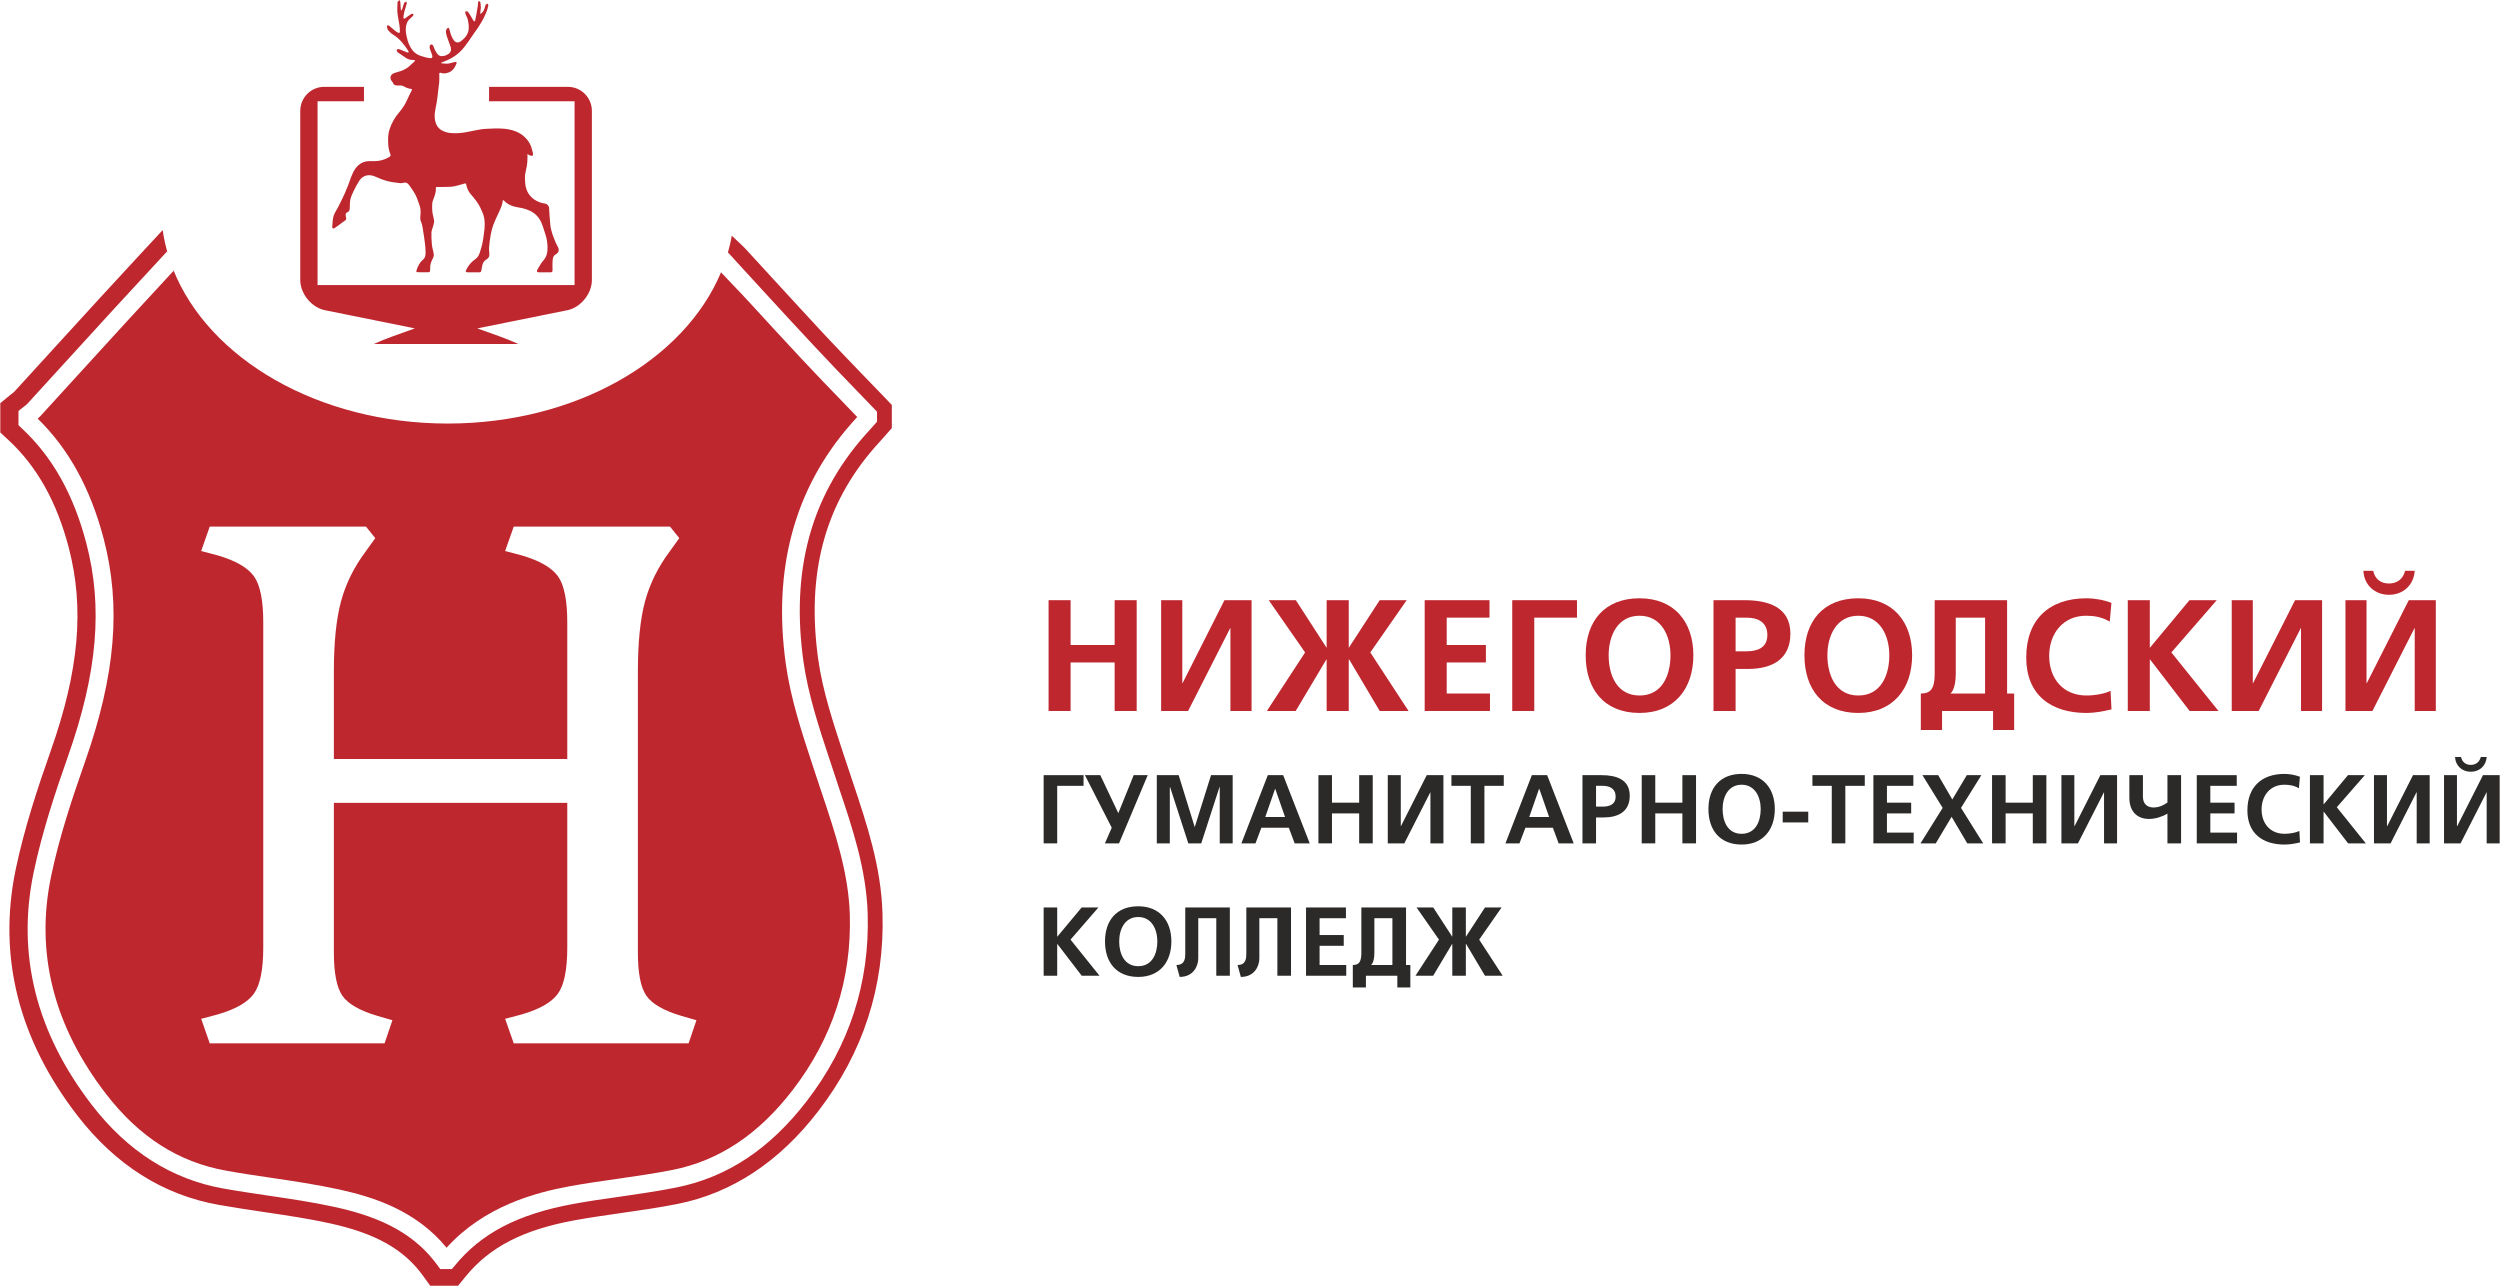 <svg width="175" height="90" viewBox="0 0 175 90" fill="none" xmlns="http://www.w3.org/2000/svg">
<g clip-path="url(#clip0_1_14)">
<path fill-rule="evenodd" clip-rule="evenodd" d="M61.742 30.743L62.427 29.968V28.348L61.928 27.822C61.5 27.374 61.067 26.926 60.633 26.483C59.684 25.498 58.702 24.48 57.753 23.468C56.519 22.14 55.295 20.807 54.072 19.474C53.435 18.782 52.804 18.091 52.168 17.399C52.031 17.25 51.883 17.117 51.768 17.012L51.224 16.497C51.159 16.896 51.065 17.283 50.956 17.67C51.093 17.808 51.345 18.091 51.438 18.196C52.069 18.876 52.695 19.562 53.32 20.248C54.555 21.593 55.789 22.937 57.034 24.265C57.978 25.283 58.96 26.295 59.909 27.28C60.343 27.733 60.782 28.182 61.215 28.635L61.391 28.818V29.52L60.962 30.002C60.803 30.179 60.639 30.361 60.48 30.538C56.738 34.815 55.356 39.977 56.244 46.322C56.574 48.64 57.342 50.969 58.088 53.215L58.357 54.029C58.477 54.399 58.603 54.77 58.724 55.146C59.673 57.962 60.65 60.883 60.738 63.981C60.88 68.811 59.448 73.215 56.48 77.065C53.891 80.434 50.895 82.415 47.324 83.129C46.023 83.389 44.696 83.577 43.412 83.765C42.337 83.914 41.223 84.075 40.142 84.274C36.252 84.988 33.685 86.326 31.825 88.606L31.633 88.833H30.816L30.629 88.578C29.131 86.509 26.921 85.248 23.464 84.495C21.928 84.158 20.326 83.92 18.779 83.693C17.747 83.538 16.678 83.383 15.63 83.195C12.02 82.553 8.931 80.589 6.44 77.359C2.529 72.291 1.157 66.814 2.353 61.082C2.94 58.266 3.856 55.5 4.762 52.933C6.819 47.091 7.214 42.494 6.045 38.035C5.146 34.599 3.659 31.955 1.492 29.952L1.294 29.764V28.773L1.519 28.585C1.58 28.536 1.634 28.491 1.695 28.447C1.783 28.381 1.87 28.314 1.925 28.253C2.918 27.169 3.911 26.079 4.899 24.995C5.947 23.844 6.994 22.699 8.048 21.548C8.865 20.658 9.688 19.767 10.511 18.882L11.696 17.598C11.724 17.687 11.751 17.781 11.784 17.875C11.608 17.299 11.471 16.707 11.389 16.105L9.546 18.091C8.723 18.976 7.9 19.866 7.082 20.763C6.007 21.936 4.926 23.114 3.856 24.292C2.896 25.343 1.936 26.395 0.976 27.446C0.943 27.473 0.91 27.496 0.877 27.523C0.812 27.573 0.74 27.628 0.674 27.684L0.021 28.22V30.273L0.598 30.809C2.589 32.657 3.972 35.119 4.811 38.333C5.919 42.555 5.535 46.936 3.555 52.546C2.638 55.152 1.706 57.962 1.102 60.844C-0.165 66.924 1.283 72.722 5.409 78.078C8.081 81.541 11.411 83.649 15.312 84.34C16.376 84.528 17.451 84.689 18.488 84.844C20.09 85.082 21.599 85.303 23.102 85.635C26.268 86.326 28.259 87.444 29.581 89.264L30.113 90H32.067L32.599 89.347C34.278 87.289 36.631 86.077 40.23 85.419C41.289 85.225 42.392 85.071 43.456 84.916C44.756 84.733 46.1 84.54 47.434 84.274C51.235 83.516 54.549 81.331 57.276 77.784C60.414 73.713 61.928 69.055 61.775 63.943C61.681 60.678 60.677 57.674 59.706 54.77C59.58 54.399 59.064 52.845 59.064 52.845C58.34 50.643 57.583 48.369 57.276 46.156C56.436 40.17 57.726 35.318 61.231 31.313C61.401 31.119 61.572 30.931 61.742 30.743Z" fill="#BF272F"/>
<path d="M74.942 42.013V45.15H78.025V42.013H79.567V49.769H78.025V46.372H74.942V49.769H73.4V42.013H74.942Z" fill="#BF272F"/>
<path d="M86.129 49.769V43.96H86.118L83.167 49.769H81.279V42.013H82.761V47.816H82.782L85.712 42.013H87.61V49.769H86.129Z" fill="#BF272F"/>
<path d="M92.865 46.167H92.844L90.698 49.769H88.68L91.357 45.67L88.811 42.013H90.709L92.865 45.349V42.013H94.413V45.349L96.58 42.013H98.467L95.921 45.67L98.599 49.769H96.58L94.445 46.167H94.413V49.769H92.865V46.167Z" fill="#BF272F"/>
<path d="M104.265 42.013V43.235H101.27V45.15H104.013V46.372H101.27V48.546H104.298V49.769H99.728V42.013H104.265Z" fill="#BF272F"/>
<path d="M110.389 42.013V43.235H107.399V49.769H105.857V42.013H110.389Z" fill="#BF272F"/>
<path d="M118.536 45.869C118.536 48.214 117.203 49.907 114.767 49.907C112.293 49.907 110.998 48.248 110.998 45.869C110.998 43.479 112.32 41.88 114.767 41.88C117.181 41.88 118.536 43.512 118.536 45.869ZM116.934 45.869C116.934 44.502 116.298 43.102 114.767 43.102C113.231 43.102 112.606 44.502 112.606 45.869C112.606 47.268 113.187 48.685 114.767 48.685C116.353 48.685 116.934 47.268 116.934 45.869Z" fill="#BF272F"/>
<path d="M122.118 42.013C123.791 42.013 125.327 42.505 125.327 44.358C125.327 46.167 124.016 46.826 122.359 46.826H121.492V49.769H119.945V42.013H122.118ZM122.249 45.592C123.023 45.592 123.714 45.349 123.714 44.447C123.714 43.545 123.045 43.235 122.249 43.235H121.492V45.592H122.249Z" fill="#BF272F"/>
<path d="M133.849 45.869C133.849 48.214 132.515 49.907 130.08 49.907C127.611 49.907 126.311 48.248 126.311 45.869C126.311 43.479 127.633 41.88 130.08 41.88C132.494 41.88 133.849 43.512 133.849 45.869ZM132.252 45.869C132.252 44.502 131.61 43.102 130.08 43.102C128.549 43.102 127.918 44.502 127.918 45.869C127.918 47.268 128.505 48.685 130.08 48.685C131.665 48.685 132.252 47.268 132.252 45.869Z" fill="#BF272F"/>
<path d="M135.944 51.102H134.457V48.546C135.132 48.546 135.428 48.225 135.428 47.169V42.013H140.497V48.546H140.991V51.102H139.515V49.769H135.944V51.102ZM138.956 48.546V43.235H136.904V47.169C136.904 48.292 136.531 48.546 136.531 48.546H138.956Z" fill="#BF272F"/>
<path d="M146.055 49.907C143.564 49.907 141.836 48.646 141.836 46.024C141.836 43.368 143.443 41.88 146.055 41.88C146.56 41.88 147.234 41.98 147.799 42.201L147.684 43.512C147.114 43.18 146.571 43.102 146.022 43.102C144.436 43.102 143.443 44.325 143.443 45.913C143.443 47.495 144.414 48.685 146.055 48.685C146.669 48.685 147.377 48.546 147.739 48.358L147.805 49.658C147.245 49.791 146.642 49.907 146.055 49.907Z" fill="#BF272F"/>
<path d="M150.487 42.013V45.349L153.263 42.013H155.172L151.996 45.67L155.293 49.769H153.274L150.509 46.167H150.487V49.769H148.945V42.013H150.487Z" fill="#BF272F"/>
<path d="M161.071 49.769V43.96H161.06L158.108 49.769H156.221V42.013H157.696V47.816H157.718L160.654 42.013H162.546V49.769H161.071Z" fill="#BF272F"/>
<path d="M169.031 49.769V43.96H169.02L166.069 49.769H164.182V42.013H165.657V47.816H165.679L168.615 42.013H170.507V49.769H169.031ZM167.226 40.845C167.808 40.845 168.22 40.524 168.357 39.955H169.031C168.966 40.956 168.22 41.636 167.226 41.636C166.244 41.636 165.482 40.956 165.438 39.955H166.124C166.244 40.524 166.639 40.845 167.226 40.845Z" fill="#BF272F"/>
<path d="M75.848 54.261V55.008H74.004V59.036H73.055V54.261H75.848Z" fill="#2B2A29"/>
<path d="M75.945 54.261H77.021L78.282 56.922L79.358 54.261H80.34L78.332 59.036H77.344L77.822 57.94L75.945 54.261Z" fill="#2B2A29"/>
<path d="M82.507 54.261L83.626 57.879H83.637L84.773 54.261H86.287V59.036H85.382V55.091H85.365L84.087 59.036H83.182L81.904 55.091L81.887 55.108V59.036H80.976V54.261H82.507Z" fill="#2B2A29"/>
<path d="M89.821 54.261L91.681 59.036H90.627L90.216 57.94H88.296L87.884 59.036H86.897L88.746 54.261H89.821ZM89.256 55.218L88.57 57.188H89.953L89.267 55.218H89.256Z" fill="#2B2A29"/>
<path d="M93.238 54.261V56.187H95.142V54.261H96.091V59.036H95.142V56.939H93.238V59.036H92.289V54.261H93.238Z" fill="#2B2A29"/>
<path d="M100.129 59.036V55.456H100.124L98.302 59.036H97.144V54.261H98.055V57.83H98.066L99.871 54.261H101.04V59.036H100.129Z" fill="#2B2A29"/>
<path d="M101.6 55.008V54.261H105.264V55.008H103.909V59.036H102.955V55.008H101.6Z" fill="#2B2A29"/>
<path d="M108.3 54.261L110.159 59.036H109.106L108.7 57.94H106.78L106.363 59.036H105.381L107.23 54.261H108.3ZM107.734 55.218L107.049 57.188H108.437L107.751 55.218H107.734Z" fill="#2B2A29"/>
<path d="M112.107 54.261C113.138 54.261 114.082 54.56 114.082 55.7C114.082 56.817 113.275 57.221 112.255 57.221H111.723V59.036H110.773V54.261H112.107ZM112.189 56.463C112.666 56.463 113.094 56.314 113.094 55.761C113.094 55.202 112.677 55.008 112.189 55.008H111.723V56.463H112.189Z" fill="#2B2A29"/>
<path d="M115.869 54.261V56.187H117.767V54.261H118.722V59.036H117.767V56.939H115.869V59.036H114.92V54.261H115.869Z" fill="#2B2A29"/>
<path d="M124.237 56.635C124.237 58.079 123.414 59.119 121.911 59.119C120.391 59.119 119.59 58.101 119.59 56.635C119.59 55.163 120.407 54.173 121.911 54.173C123.397 54.173 124.237 55.18 124.237 56.635ZM123.249 56.635C123.249 55.794 122.854 54.931 121.911 54.931C120.967 54.931 120.583 55.794 120.583 56.635C120.583 57.498 120.939 58.366 121.911 58.366C122.887 58.366 123.249 57.498 123.249 56.635Z" fill="#2B2A29"/>
<path d="M124.789 57.57V56.817H126.578V57.57H124.789Z" fill="#2B2A29"/>
<path d="M126.869 55.008V54.261H130.534V55.008H129.173V59.036H128.224V55.008H126.869Z" fill="#2B2A29"/>
<path d="M133.936 54.261V55.008H132.086V56.187H133.782V56.939H132.086V58.283H133.958V59.036H131.137V54.261H133.936Z" fill="#2B2A29"/>
<path d="M134.571 54.261H135.673L136.661 55.965L137.676 54.261H138.696L137.27 56.552L138.823 59.036H137.709L136.612 57.177L135.503 59.036H134.434L135.986 56.552L134.571 54.261Z" fill="#2B2A29"/>
<path d="M140.393 54.261V56.187H142.296V54.261H143.246V59.036H142.296V56.939H140.393V59.036H139.444V54.261H140.393Z" fill="#2B2A29"/>
<path d="M147.283 59.036V55.456H147.278L145.456 59.036H144.299V54.261H145.204V57.83H145.22L147.025 54.261H148.194V59.036H147.283Z" fill="#2B2A29"/>
<path d="M150.004 54.261V55.761C150.004 56.258 150.289 56.524 150.75 56.524C151.128 56.524 151.469 56.364 151.721 56.175V54.261H152.676V59.036H151.721V56.956C151.364 57.166 150.882 57.326 150.432 57.326C149.653 57.326 149.055 56.861 149.055 55.838V54.261H150.004Z" fill="#2B2A29"/>
<path d="M156.572 54.261V55.008H154.723V56.187H156.419V56.939H154.723V58.283H156.594V59.036H153.774V54.261H156.572Z" fill="#2B2A29"/>
<path d="M159.919 59.119C158.388 59.119 157.318 58.344 157.318 56.729C157.318 55.091 158.311 54.173 159.919 54.173C160.232 54.173 160.643 54.239 160.994 54.372L160.923 55.18C160.572 54.975 160.237 54.931 159.902 54.931C158.92 54.931 158.311 55.683 158.311 56.662C158.311 57.636 158.909 58.366 159.919 58.366C160.297 58.366 160.736 58.283 160.956 58.167L161 58.969C160.654 59.052 160.281 59.119 159.919 59.119Z" fill="#2B2A29"/>
<path d="M162.65 54.261V56.314L164.356 54.261H165.536L163.577 56.507L165.607 59.036H164.367L162.661 56.817H162.65V59.036H161.695V54.261H162.65Z" fill="#2B2A29"/>
<path d="M169.168 59.036V55.456H169.157L167.341 59.036H166.178V54.261H167.088V57.83H167.105L168.91 54.261H170.078V59.036H169.168Z" fill="#2B2A29"/>
<path d="M174.067 59.036V55.456H174.061L172.24 59.036H171.082V54.261H171.987V57.83H172.004L173.809 54.261H174.977V59.036H174.067ZM172.953 53.542C173.315 53.542 173.567 53.337 173.655 52.989H174.067C174.028 53.608 173.567 54.023 172.953 54.023C172.349 54.023 171.883 53.608 171.856 52.989H172.273C172.349 53.337 172.596 53.542 172.953 53.542Z" fill="#2B2A29"/>
<path d="M74.004 63.523V65.575L75.716 63.523H76.889L74.936 65.774L76.966 68.302H75.721L74.02 66.084H74.004V68.302H73.055V63.523H74.004Z" fill="#2B2A29"/>
<path d="M81.996 65.901C81.996 67.345 81.174 68.385 79.676 68.385C78.151 68.385 77.35 67.362 77.35 65.901C77.35 64.424 78.167 63.44 79.676 63.44C81.162 63.44 81.996 64.446 81.996 65.901ZM81.014 65.901C81.014 65.055 80.619 64.192 79.676 64.192C78.732 64.192 78.343 65.055 78.343 65.901C78.343 66.759 78.705 67.633 79.676 67.633C80.652 67.633 81.014 66.759 81.014 65.901Z" fill="#2B2A29"/>
<path d="M86.089 63.523V68.302H85.14V64.275H83.878V67.096C83.878 67.605 83.549 68.385 82.578 68.385L82.348 67.55C82.968 67.55 82.968 67.047 82.968 66.704V63.523H86.089Z" fill="#2B2A29"/>
<path d="M90.371 63.523V68.302H89.416V64.275H88.154V67.096C88.154 67.605 87.83 68.385 86.859 68.385L86.629 67.55C87.243 67.55 87.243 67.047 87.243 66.704V63.523H90.371Z" fill="#2B2A29"/>
<path d="M94.215 63.523V64.275H92.371V65.453H94.062V66.206H92.371V67.55H94.237V68.302H91.422V63.523H94.215Z" fill="#2B2A29"/>
<path d="M95.614 69.121H94.697V67.55C95.114 67.55 95.295 67.351 95.295 66.698V63.523H98.422V67.55H98.724V69.121H97.813V68.302H95.614V69.121ZM97.468 67.55V64.275H96.206V66.698C96.206 67.39 95.976 67.55 95.976 67.55H97.468Z" fill="#2B2A29"/>
<path d="M101.661 66.084H101.644L100.322 68.302H99.082L100.728 65.774L99.159 63.523H100.327L101.661 65.575V63.523H102.61V65.575L103.948 63.523H105.111L103.542 65.774L105.188 68.302H103.948L102.632 66.084H102.61V68.302H101.661V66.084Z" fill="#2B2A29"/>
<path fill-rule="evenodd" clip-rule="evenodd" d="M60.003 29.188C59.673 28.845 59.344 28.502 59.015 28.159C58.061 27.175 57.073 26.151 56.118 25.128C54.873 23.794 53.639 22.45 52.404 21.106C51.801 20.442 51.082 19.723 50.473 19.064C50.473 19.064 50.473 19.064 50.473 19.059C47.911 25.2 40.318 29.648 31.343 29.648C22.263 29.648 14.593 25.1 12.119 18.854C12.152 18.965 12.157 19.026 12.119 18.992L11.422 19.745C10.605 20.63 9.782 21.515 8.964 22.406C7.916 23.551 6.869 24.702 5.821 25.847C4.828 26.937 3.835 28.027 2.842 29.111C2.776 29.183 2.705 29.249 2.639 29.305C4.822 31.44 6.331 34.195 7.258 37.714C8.492 42.433 8.086 47.257 5.941 53.354C5.053 55.882 4.147 58.598 3.577 61.342C2.458 66.692 3.752 71.821 7.428 76.584C9.754 79.599 12.508 81.358 15.85 81.95C16.875 82.138 17.934 82.293 18.96 82.443C20.529 82.675 22.148 82.918 23.733 83.261C26.131 83.787 29.11 84.722 31.26 87.339C33.905 84.429 37.438 83.488 39.918 83.029C41.026 82.83 42.151 82.669 43.237 82.515C44.504 82.332 45.81 82.144 47.077 81.895C50.342 81.242 53.096 79.411 55.493 76.296C58.275 72.678 59.619 68.551 59.487 64.014C59.399 61.11 58.456 58.283 57.539 55.544C57.419 55.174 57.292 54.803 57.166 54.427L56.898 53.614C56.14 51.312 55.35 48.928 55.01 46.499C54.078 39.86 55.603 34.212 59.542 29.708C59.696 29.531 59.849 29.36 60.003 29.188ZM48.202 73.032H35.962L35.359 71.317L36.511 71.013C37.773 70.648 38.623 70.161 39.056 69.552C39.49 68.949 39.709 67.876 39.709 66.327V56.203H23.371V66.681C23.371 68.125 23.574 69.132 23.969 69.707C24.37 70.277 25.187 70.747 26.422 71.112L27.469 71.417L26.921 73.032H14.681L14.083 71.317L15.23 71.013C16.497 70.648 17.342 70.161 17.775 69.552C18.209 68.949 18.428 67.876 18.428 66.327V43.561C18.428 42.018 18.209 40.939 17.775 40.336C17.342 39.733 16.497 39.246 15.23 38.876L14.083 38.571L14.681 36.862H25.62L26.268 37.669L25.62 38.571C24.787 39.683 24.205 40.856 23.87 42.101C23.536 43.346 23.371 44.972 23.371 46.986V53.132H39.709V43.561C39.709 42.018 39.49 40.939 39.056 40.336C38.623 39.733 37.773 39.246 36.511 38.876L35.359 38.571L35.962 36.862H46.902L47.549 37.669L46.902 38.571C46.068 39.683 45.486 40.856 45.151 42.101C44.817 43.346 44.652 44.972 44.652 46.986V66.681C44.652 68.125 44.85 69.132 45.25 69.707C45.651 70.277 46.468 70.747 47.697 71.112L48.751 71.417L48.202 73.032Z" fill="#BF272F"/>
<path d="M39.758 6.08H34.234V7.087H40.219V19.955H22.23V7.087H25.478V6.08H22.691C21.769 6.08 21.018 6.832 21.018 7.767V19.601C21.018 20.558 21.808 21.526 22.746 21.715L29.038 22.987L27.469 23.551C26.998 23.717 26.531 23.911 26.164 24.082H36.286C35.913 23.911 35.446 23.717 34.986 23.551L33.411 22.987L39.715 21.715C40.647 21.526 41.432 20.558 41.432 19.601V7.767C41.432 6.832 40.68 6.08 39.758 6.08Z" fill="#BF272F"/>
<path fill-rule="evenodd" clip-rule="evenodd" d="M35.199 14.008C35.172 14.312 35.057 14.572 34.936 14.832C34.793 15.136 34.645 15.435 34.53 15.745C34.448 15.966 34.393 16.204 34.349 16.437C34.3 16.719 34.261 17.001 34.239 17.283C34.223 17.454 34.245 17.626 34.256 17.797C34.261 17.986 34.184 18.085 34.025 18.179C33.932 18.235 33.844 18.334 33.806 18.439C33.745 18.578 33.729 18.738 33.702 18.893C33.68 19.037 33.658 19.064 33.51 19.064C33.263 19.064 33.01 19.064 32.764 19.064C32.604 19.064 32.572 19.015 32.643 18.871C32.791 18.578 32.999 18.323 33.274 18.14C33.438 18.03 33.521 17.864 33.581 17.698C33.674 17.41 33.762 17.123 33.806 16.824C33.883 16.309 33.981 15.784 33.894 15.264C33.85 15.009 33.729 14.766 33.619 14.528C33.449 14.168 33.186 13.87 32.934 13.571C32.769 13.377 32.681 13.15 32.632 12.912C32.621 12.846 32.593 12.824 32.533 12.846C32.374 12.89 32.215 12.94 32.056 12.979C31.897 13.018 31.738 13.062 31.578 13.073C31.26 13.089 30.942 13.089 30.618 13.089C30.542 13.089 30.503 13.095 30.509 13.184C30.531 13.493 30.404 13.764 30.3 14.047C30.24 14.201 30.251 14.379 30.251 14.544C30.245 14.838 30.311 15.114 30.383 15.402C30.41 15.518 30.36 15.656 30.333 15.784C30.295 15.944 30.212 16.099 30.201 16.259C30.191 16.553 30.207 16.84 30.234 17.128C30.256 17.366 30.344 17.593 30.366 17.825C30.377 17.93 30.322 18.058 30.267 18.157C30.169 18.334 30.119 18.517 30.114 18.716C30.108 19.103 30.136 19.053 29.768 19.059C29.598 19.064 29.428 19.059 29.258 19.053C29.143 19.053 29.121 19.02 29.159 18.915C29.247 18.638 29.373 18.378 29.598 18.19C29.785 18.03 29.795 17.814 29.79 17.609C29.785 17.266 29.73 16.923 29.686 16.586C29.658 16.365 29.62 16.143 29.581 15.922C29.554 15.795 29.538 15.668 29.483 15.557C29.395 15.385 29.417 15.214 29.433 15.042C29.455 14.805 29.444 14.578 29.362 14.356C29.307 14.19 29.252 14.03 29.186 13.864C29.066 13.543 28.857 13.272 28.665 12.99C28.539 12.807 28.413 12.735 28.194 12.807C28.095 12.835 27.985 12.818 27.881 12.807C27.612 12.769 27.349 12.741 27.091 12.669C26.822 12.597 26.564 12.492 26.312 12.381C26.092 12.282 25.867 12.226 25.642 12.287C25.434 12.337 25.264 12.475 25.149 12.652C24.995 12.89 24.863 13.145 24.737 13.405C24.649 13.582 24.573 13.77 24.529 13.958C24.485 14.146 24.49 14.34 24.485 14.533C24.485 14.694 24.452 14.821 24.276 14.876C24.243 14.887 24.216 14.937 24.2 14.976C24.189 15.004 24.194 15.042 24.2 15.076C24.26 15.441 24.26 15.347 23.985 15.557C23.805 15.701 23.613 15.834 23.42 15.966C23.387 15.988 23.333 16.005 23.3 15.988C23.272 15.972 23.256 15.911 23.256 15.878C23.283 15.623 23.278 15.363 23.349 15.125C23.42 14.893 23.574 14.688 23.684 14.467C23.782 14.279 23.881 14.085 23.969 13.892C24.073 13.681 24.167 13.466 24.254 13.25C24.331 13.078 24.392 12.901 24.457 12.73C24.611 12.298 24.748 11.861 25.105 11.552C25.313 11.369 25.555 11.286 25.829 11.28C26.054 11.275 26.284 11.291 26.509 11.258C26.767 11.214 27.019 11.131 27.244 10.993C27.31 10.954 27.365 10.904 27.332 10.81C27.206 10.523 27.173 10.218 27.168 9.903C27.162 9.604 27.178 9.311 27.277 9.029C27.42 8.603 27.639 8.21 27.941 7.867C28.194 7.568 28.402 7.242 28.55 6.877C28.632 6.689 28.731 6.506 28.824 6.323C28.863 6.257 28.83 6.229 28.775 6.224C28.556 6.207 28.375 6.102 28.188 6.014C28.095 5.975 27.968 5.975 27.864 5.986C27.689 5.992 27.552 5.958 27.491 5.765C27.486 5.748 27.469 5.737 27.464 5.726C27.25 5.51 27.299 5.234 27.584 5.117C27.744 5.057 27.919 5.023 28.089 4.963C28.336 4.868 28.561 4.736 28.753 4.542C28.835 4.459 28.929 4.376 29.016 4.299C29.027 4.282 29.038 4.265 29.06 4.232C29.011 4.216 28.967 4.194 28.929 4.194C28.731 4.21 28.55 4.149 28.391 4.039C28.215 3.922 28.045 3.806 27.875 3.685C27.848 3.668 27.815 3.64 27.799 3.607C27.782 3.574 27.76 3.519 27.776 3.485C27.788 3.458 27.848 3.436 27.886 3.436C27.936 3.436 27.98 3.458 28.023 3.474C28.188 3.541 28.347 3.607 28.506 3.673C28.534 3.685 28.578 3.662 28.605 3.657C28.599 3.629 28.605 3.59 28.588 3.568C28.292 3.115 27.963 2.689 27.491 2.407C27.365 2.329 27.261 2.218 27.168 2.113C27.118 2.053 27.107 1.958 27.091 1.875C27.08 1.842 27.107 1.776 27.129 1.77C27.162 1.765 27.211 1.787 27.244 1.809C27.392 1.931 27.535 2.058 27.683 2.174C27.733 2.218 27.799 2.252 27.859 2.285C27.936 2.324 27.996 2.301 27.991 2.213C27.991 2.058 27.985 1.898 27.958 1.748C27.919 1.461 27.848 1.178 27.82 0.891C27.799 0.658 27.82 0.426 27.826 0.188C27.826 0.166 27.826 0.138 27.842 0.122C27.881 0.077 27.925 0.039 27.968 0C27.985 0.05 28.018 0.1 28.023 0.149C28.04 0.321 28.045 0.492 28.056 0.658C28.062 0.686 28.078 0.708 28.117 0.741C28.15 0.642 28.183 0.542 28.215 0.443C28.243 0.36 28.259 0.266 28.303 0.188C28.32 0.155 28.391 0.138 28.435 0.116C28.451 0.16 28.484 0.21 28.473 0.243C28.424 0.432 28.358 0.62 28.309 0.808C28.276 0.94 28.254 1.079 28.237 1.217C28.232 1.25 28.265 1.284 28.281 1.317C28.309 1.3 28.347 1.289 28.375 1.272C28.512 1.173 28.654 1.062 28.802 0.974C28.835 0.952 28.901 0.974 28.951 0.979C28.934 1.029 28.929 1.095 28.896 1.129C28.791 1.239 28.654 1.328 28.567 1.455C28.495 1.555 28.446 1.693 28.424 1.82C28.375 2.102 28.418 2.379 28.49 2.661C28.556 2.943 28.66 3.214 28.824 3.452C28.983 3.685 29.203 3.834 29.466 3.917C29.658 3.978 29.85 4.039 30.053 4.066C30.251 4.099 30.306 4.011 30.24 3.823C30.201 3.696 30.141 3.579 30.103 3.458C30.081 3.386 30.064 3.314 30.075 3.242C30.081 3.192 30.13 3.12 30.174 3.109C30.218 3.104 30.295 3.142 30.317 3.187C30.366 3.27 30.383 3.38 30.432 3.469C30.498 3.59 30.558 3.718 30.651 3.812C30.805 3.972 30.997 3.945 31.189 3.884C31.227 3.867 31.266 3.845 31.31 3.823C31.546 3.701 31.622 3.535 31.54 3.275C31.469 3.048 31.37 2.827 31.299 2.6C31.244 2.412 31.162 2.218 31.266 2.03C31.288 1.986 31.348 1.964 31.387 1.936C31.414 1.97 31.447 2.008 31.458 2.047C31.524 2.324 31.6 2.6 31.776 2.833C31.902 2.993 32.089 3.015 32.253 2.893C32.539 2.678 32.775 2.412 32.807 2.036C32.829 1.826 32.796 1.604 32.752 1.4C32.72 1.245 32.632 1.106 32.577 0.957C32.56 0.907 32.577 0.841 32.577 0.786C32.637 0.797 32.72 0.791 32.752 0.824C32.84 0.935 32.917 1.062 32.988 1.184C33.043 1.272 33.087 1.366 33.142 1.449C33.191 1.521 33.246 1.499 33.263 1.427C33.296 1.295 33.318 1.156 33.345 1.018C33.378 0.808 33.416 0.603 33.449 0.393C33.46 0.315 33.455 0.238 33.466 0.155C33.477 0.127 33.499 0.1 33.515 0.072C33.548 0.089 33.614 0.105 33.619 0.133C33.641 0.266 33.663 0.404 33.658 0.537C33.652 0.686 33.619 0.835 33.614 0.985C33.773 0.902 33.85 0.769 33.91 0.62C33.943 0.526 33.949 0.432 33.992 0.349C34.014 0.304 34.08 0.282 34.124 0.249C34.146 0.293 34.195 0.343 34.184 0.376C34.141 0.559 34.097 0.741 34.02 0.907C33.921 1.145 33.806 1.383 33.669 1.604C33.515 1.87 33.334 2.119 33.153 2.373C32.939 2.689 32.731 3.004 32.495 3.303C32.127 3.768 31.655 4.094 31.101 4.299C31.03 4.326 30.959 4.354 30.887 4.387C30.887 4.387 30.887 4.393 30.876 4.426C31.035 4.437 31.194 4.47 31.343 4.454C31.513 4.437 31.677 4.376 31.847 4.337C31.88 4.326 31.919 4.332 31.946 4.348C31.962 4.359 31.968 4.409 31.962 4.431C31.836 4.752 31.666 5.018 31.304 5.106C31.151 5.145 31.008 5.156 30.865 5.101C30.777 5.068 30.745 5.101 30.75 5.195C30.75 5.377 30.761 5.571 30.745 5.759C30.706 6.141 30.646 6.528 30.607 6.91C30.569 7.358 30.393 7.79 30.432 8.243C30.465 8.619 30.596 8.951 30.942 9.134C31.112 9.222 31.304 9.289 31.491 9.305C31.743 9.333 32.006 9.333 32.259 9.305C32.55 9.278 32.835 9.211 33.12 9.156C33.389 9.112 33.663 9.04 33.932 9.023C34.387 8.996 34.848 8.973 35.298 9.012C35.852 9.068 36.379 9.233 36.785 9.648C37.015 9.886 37.18 10.163 37.246 10.489C37.262 10.578 37.301 10.661 37.312 10.749C37.317 10.799 37.301 10.893 37.273 10.899C37.218 10.915 37.147 10.893 37.087 10.877C37.043 10.866 37.004 10.827 36.922 10.777C36.922 10.904 36.922 10.993 36.922 11.081C36.928 11.441 36.851 11.784 36.774 12.132C36.73 12.32 36.746 12.525 36.758 12.719C36.779 13.233 36.966 13.67 37.405 13.969C37.63 14.124 37.882 14.213 38.157 14.251C38.299 14.268 38.425 14.401 38.436 14.561C38.464 14.959 38.48 15.358 38.524 15.756C38.546 15.966 38.601 16.166 38.661 16.365C38.733 16.591 38.831 16.807 38.919 17.029C38.947 17.095 38.979 17.161 39.018 17.222C39.182 17.504 39.122 17.676 38.892 17.814C38.721 17.914 38.694 18.069 38.683 18.224C38.667 18.45 38.672 18.683 38.678 18.915C38.678 19.02 38.639 19.064 38.529 19.064C38.266 19.059 38.008 19.064 37.745 19.064C37.586 19.064 37.542 19.004 37.624 18.865C37.745 18.655 37.86 18.439 38.014 18.262C38.277 17.975 38.337 17.648 38.327 17.277C38.321 16.968 38.266 16.663 38.167 16.37C38.074 16.105 38.008 15.834 37.893 15.579C37.739 15.225 37.482 14.948 37.13 14.771C36.873 14.65 36.609 14.567 36.324 14.528C35.946 14.467 35.578 14.356 35.293 14.058C35.282 14.047 35.265 14.036 35.249 14.024C35.238 14.019 35.221 14.019 35.199 14.008Z" fill="#BF272F"/>
</g>
<defs>
<clipPath id="clip0_1_14">
<rect width="175" height="90" fill="white"/>
</clipPath>
</defs>
</svg>

